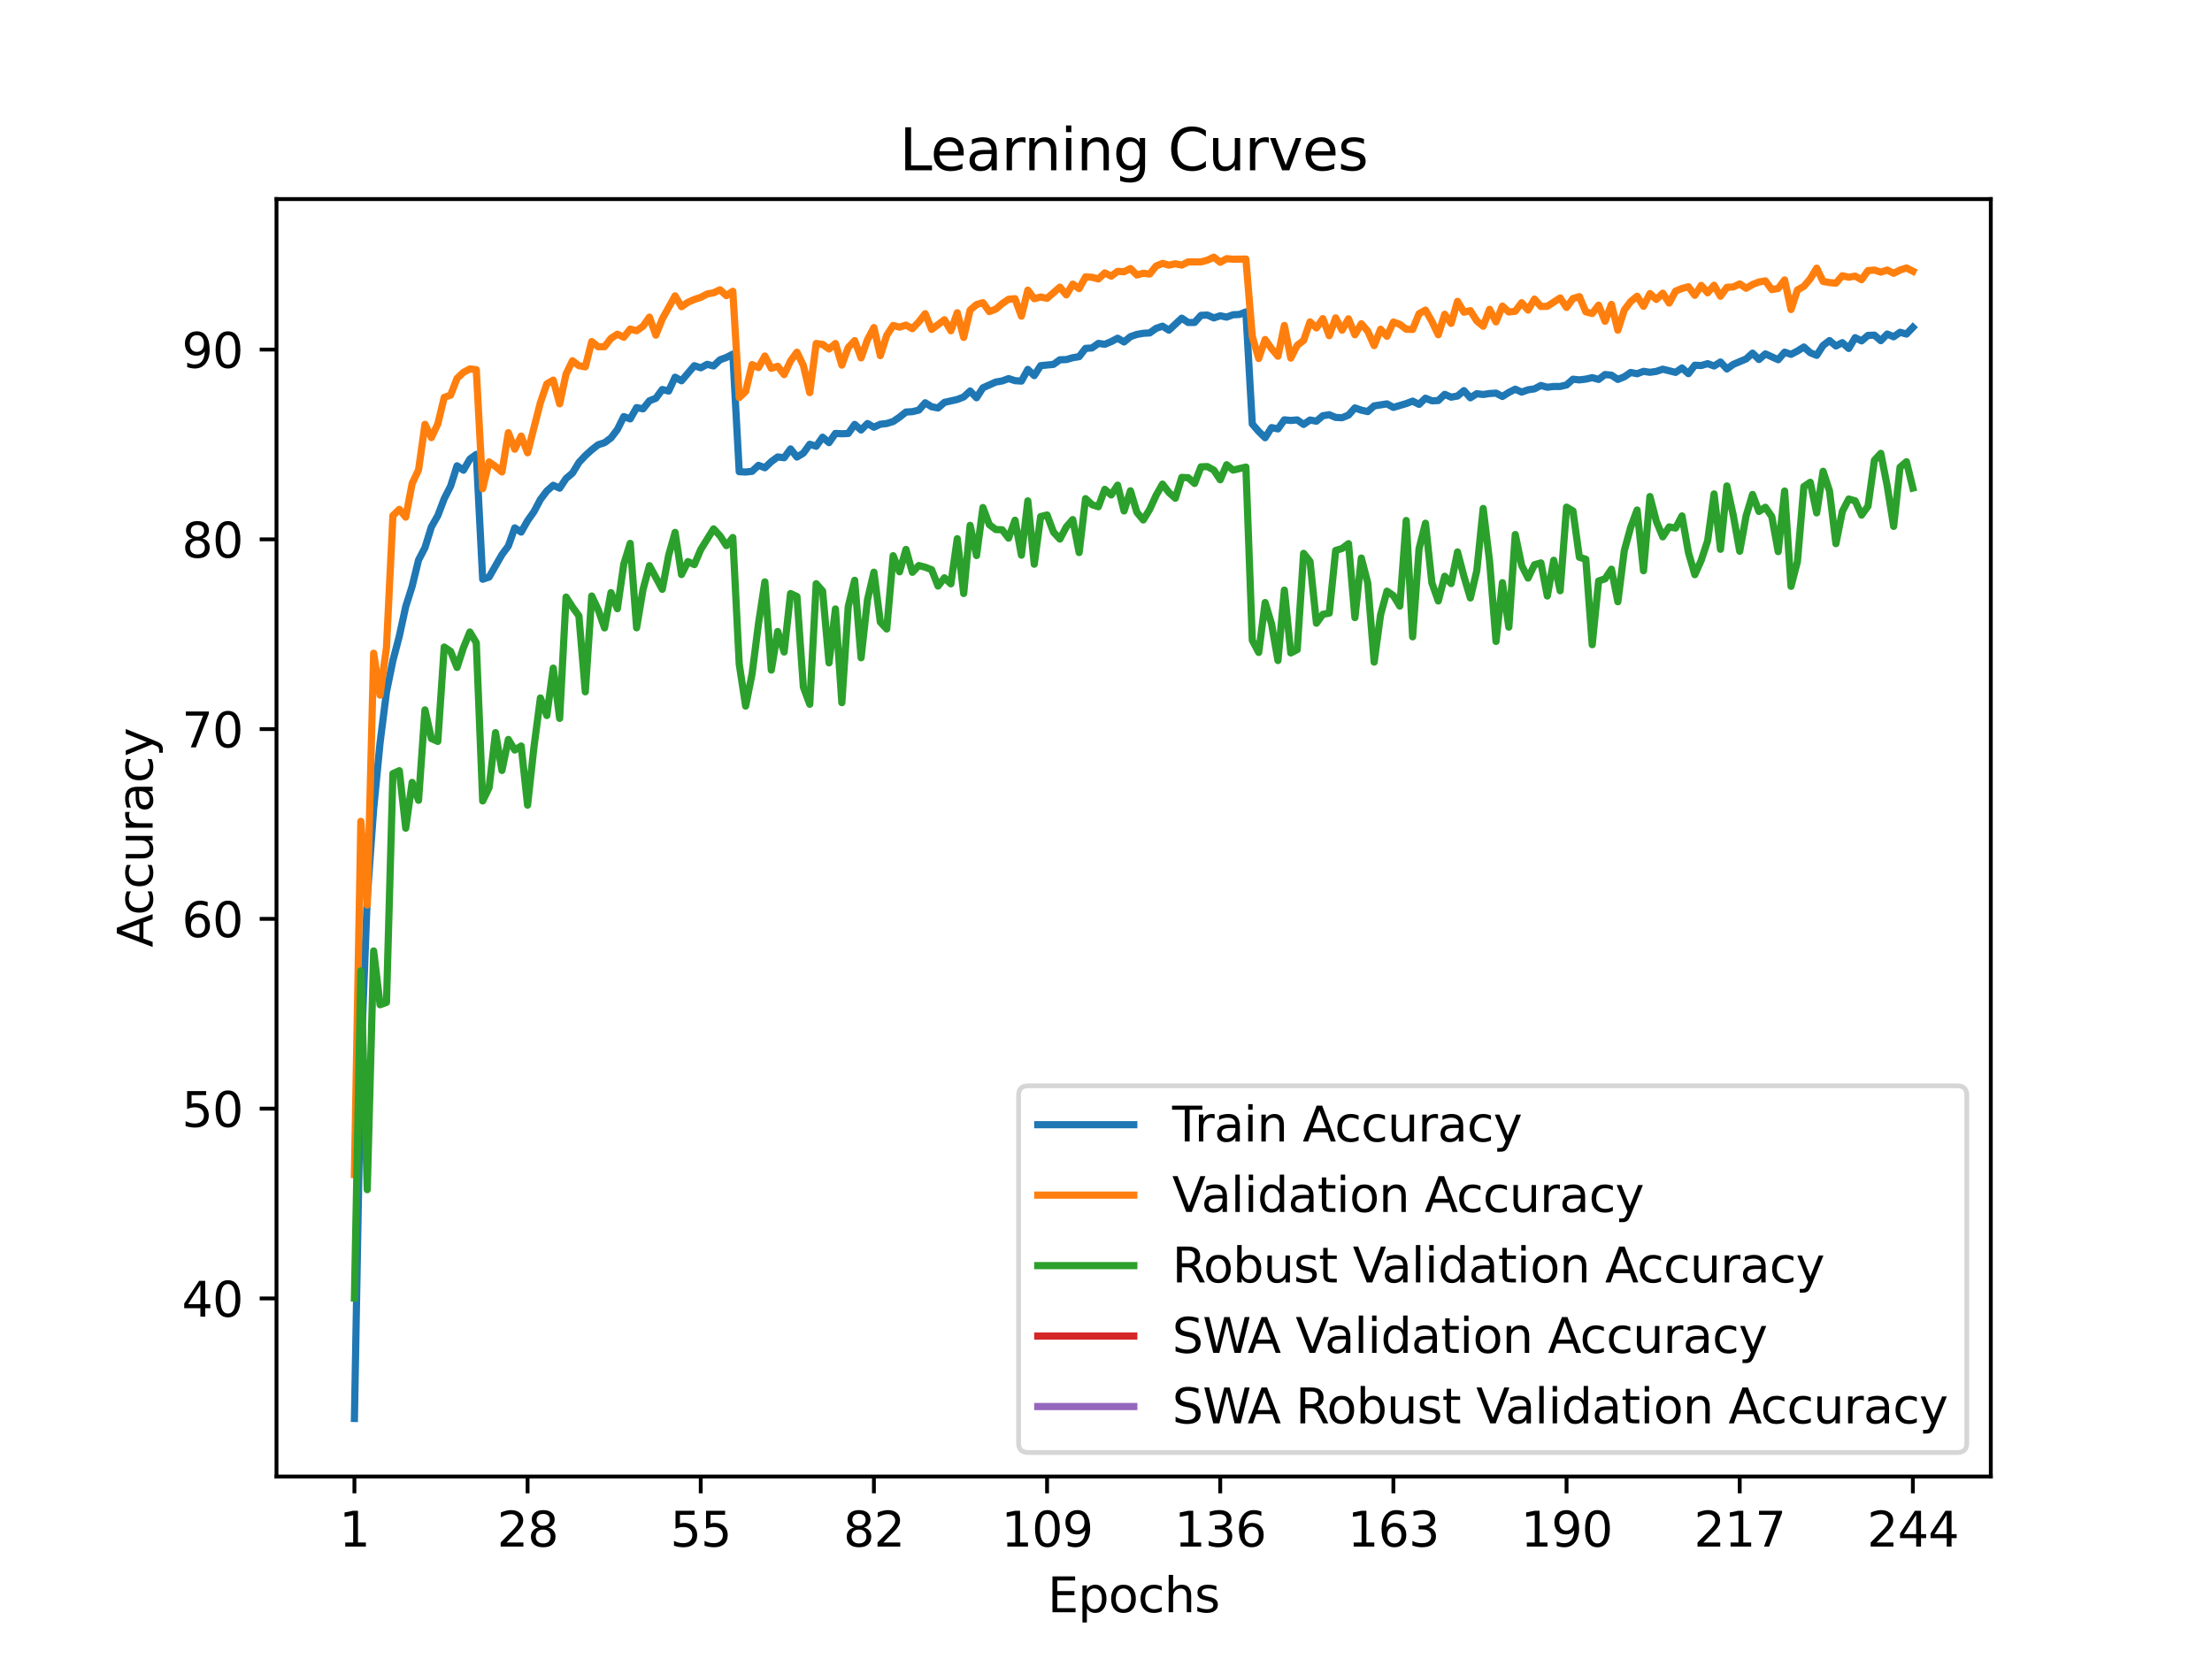 <?xml version="1.0" encoding="utf-8" standalone="no"?>
<!DOCTYPE svg PUBLIC "-//W3C//DTD SVG 1.1//EN"
  "http://www.w3.org/Graphics/SVG/1.1/DTD/svg11.dtd">
<svg xmlns:xlink="http://www.w3.org/1999/xlink" width="460.8pt" height="345.6pt" viewBox="0 0 460.8 345.6" xmlns="http://www.w3.org/2000/svg" version="1.1">
 <defs>
  <style type="text/css">*{stroke-linejoin: round; stroke-linecap: butt}</style>
 </defs>
 <g id="figure_1">
  <g id="patch_1">
   <path d="M 0 345.6 
L 460.8 345.6 
L 460.8 0 
L 0 0 
z
" style="fill: #ffffff"/>
  </g>
  <g id="axes_1">
   <g id="patch_2">
    <path d="M 57.6 307.584 
L 414.72 307.584 
L 414.72 41.472 
L 57.6 41.472 
z
" style="fill: #ffffff"/>
   </g>
   <g id="matplotlib.axis_1">
    <g id="xtick_1">
     <g id="line2d_1">
      <defs>
       <path id="md17e052282" d="M 0 0 
L 0 3.5 
" style="stroke: #000000; stroke-width: 0.8"/>
      </defs>
      <g>
       <use xlink:href="#md17e052282" x="73.833" y="307.584" style="stroke: #000000; stroke-width: 0.8"/>
      </g>
     </g>
     <g id="text_1">
      <!-- 1 -->
      <g transform="translate(70.651 322.182) scale(0.1 -0.1)">
       <defs>
        <path id="DejaVuSans-31" d="M 794 531 
L 1825 531 
L 1825 4091 
L 703 3866 
L 703 4441 
L 1819 4666 
L 2450 4666 
L 2450 531 
L 3481 531 
L 3481 0 
L 794 0 
L 794 531 
z
" transform="scale(0.016)"/>
       </defs>
       <use xlink:href="#DejaVuSans-31"/>
      </g>
     </g>
    </g>
    <g id="xtick_2">
     <g id="line2d_2">
      <g>
       <use xlink:href="#md17e052282" x="109.905" y="307.584" style="stroke: #000000; stroke-width: 0.8"/>
      </g>
     </g>
     <g id="text_2">
      <!-- 28 -->
      <g transform="translate(103.543 322.182) scale(0.1 -0.1)">
       <defs>
        <path id="DejaVuSans-32" d="M 1228 531 
L 3431 531 
L 3431 0 
L 469 0 
L 469 531 
Q 828 903 1448 1529 
Q 2069 2156 2228 2338 
Q 2531 2678 2651 2914 
Q 2772 3150 2772 3378 
Q 2772 3750 2511 3984 
Q 2250 4219 1831 4219 
Q 1534 4219 1204 4116 
Q 875 4013 500 3803 
L 500 4441 
Q 881 4594 1212 4672 
Q 1544 4750 1819 4750 
Q 2544 4750 2975 4387 
Q 3406 4025 3406 3419 
Q 3406 3131 3298 2873 
Q 3191 2616 2906 2266 
Q 2828 2175 2409 1742 
Q 1991 1309 1228 531 
z
" transform="scale(0.016)"/>
        <path id="DejaVuSans-38" d="M 2034 2216 
Q 1584 2216 1326 1975 
Q 1069 1734 1069 1313 
Q 1069 891 1326 650 
Q 1584 409 2034 409 
Q 2484 409 2743 651 
Q 3003 894 3003 1313 
Q 3003 1734 2745 1975 
Q 2488 2216 2034 2216 
z
M 1403 2484 
Q 997 2584 770 2862 
Q 544 3141 544 3541 
Q 544 4100 942 4425 
Q 1341 4750 2034 4750 
Q 2731 4750 3128 4425 
Q 3525 4100 3525 3541 
Q 3525 3141 3298 2862 
Q 3072 2584 2669 2484 
Q 3125 2378 3379 2068 
Q 3634 1759 3634 1313 
Q 3634 634 3220 271 
Q 2806 -91 2034 -91 
Q 1263 -91 848 271 
Q 434 634 434 1313 
Q 434 1759 690 2068 
Q 947 2378 1403 2484 
z
M 1172 3481 
Q 1172 3119 1398 2916 
Q 1625 2713 2034 2713 
Q 2441 2713 2670 2916 
Q 2900 3119 2900 3481 
Q 2900 3844 2670 4047 
Q 2441 4250 2034 4250 
Q 1625 4250 1398 4047 
Q 1172 3844 1172 3481 
z
" transform="scale(0.016)"/>
       </defs>
       <use xlink:href="#DejaVuSans-32"/>
       <use xlink:href="#DejaVuSans-38" x="63.623"/>
      </g>
     </g>
    </g>
    <g id="xtick_3">
     <g id="line2d_3">
      <g>
       <use xlink:href="#md17e052282" x="145.978" y="307.584" style="stroke: #000000; stroke-width: 0.8"/>
      </g>
     </g>
     <g id="text_3">
      <!-- 55 -->
      <g transform="translate(139.616 322.182) scale(0.1 -0.1)">
       <defs>
        <path id="DejaVuSans-35" d="M 691 4666 
L 3169 4666 
L 3169 4134 
L 1269 4134 
L 1269 2991 
Q 1406 3038 1543 3061 
Q 1681 3084 1819 3084 
Q 2600 3084 3056 2656 
Q 3513 2228 3513 1497 
Q 3513 744 3044 326 
Q 2575 -91 1722 -91 
Q 1428 -91 1123 -41 
Q 819 9 494 109 
L 494 744 
Q 775 591 1075 516 
Q 1375 441 1709 441 
Q 2250 441 2565 725 
Q 2881 1009 2881 1497 
Q 2881 1984 2565 2268 
Q 2250 2553 1709 2553 
Q 1456 2553 1204 2497 
Q 953 2441 691 2322 
L 691 4666 
z
" transform="scale(0.016)"/>
       </defs>
       <use xlink:href="#DejaVuSans-35"/>
       <use xlink:href="#DejaVuSans-35" x="63.623"/>
      </g>
     </g>
    </g>
    <g id="xtick_4">
     <g id="line2d_4">
      <g>
       <use xlink:href="#md17e052282" x="182.051" y="307.584" style="stroke: #000000; stroke-width: 0.8"/>
      </g>
     </g>
     <g id="text_4">
      <!-- 82 -->
      <g transform="translate(175.688 322.182) scale(0.1 -0.1)">
       <use xlink:href="#DejaVuSans-38"/>
       <use xlink:href="#DejaVuSans-32" x="63.623"/>
      </g>
     </g>
    </g>
    <g id="xtick_5">
     <g id="line2d_5">
      <g>
       <use xlink:href="#md17e052282" x="218.124" y="307.584" style="stroke: #000000; stroke-width: 0.8"/>
      </g>
     </g>
     <g id="text_5">
      <!-- 109 -->
      <g transform="translate(208.58 322.182) scale(0.1 -0.1)">
       <defs>
        <path id="DejaVuSans-30" d="M 2034 4250 
Q 1547 4250 1301 3770 
Q 1056 3291 1056 2328 
Q 1056 1369 1301 889 
Q 1547 409 2034 409 
Q 2525 409 2770 889 
Q 3016 1369 3016 2328 
Q 3016 3291 2770 3770 
Q 2525 4250 2034 4250 
z
M 2034 4750 
Q 2819 4750 3233 4129 
Q 3647 3509 3647 2328 
Q 3647 1150 3233 529 
Q 2819 -91 2034 -91 
Q 1250 -91 836 529 
Q 422 1150 422 2328 
Q 422 3509 836 4129 
Q 1250 4750 2034 4750 
z
" transform="scale(0.016)"/>
        <path id="DejaVuSans-39" d="M 703 97 
L 703 672 
Q 941 559 1184 500 
Q 1428 441 1663 441 
Q 2288 441 2617 861 
Q 2947 1281 2994 2138 
Q 2813 1869 2534 1725 
Q 2256 1581 1919 1581 
Q 1219 1581 811 2004 
Q 403 2428 403 3163 
Q 403 3881 828 4315 
Q 1253 4750 1959 4750 
Q 2769 4750 3195 4129 
Q 3622 3509 3622 2328 
Q 3622 1225 3098 567 
Q 2575 -91 1691 -91 
Q 1453 -91 1209 -44 
Q 966 3 703 97 
z
M 1959 2075 
Q 2384 2075 2632 2365 
Q 2881 2656 2881 3163 
Q 2881 3666 2632 3958 
Q 2384 4250 1959 4250 
Q 1534 4250 1286 3958 
Q 1038 3666 1038 3163 
Q 1038 2656 1286 2365 
Q 1534 2075 1959 2075 
z
" transform="scale(0.016)"/>
       </defs>
       <use xlink:href="#DejaVuSans-31"/>
       <use xlink:href="#DejaVuSans-30" x="63.623"/>
       <use xlink:href="#DejaVuSans-39" x="127.246"/>
      </g>
     </g>
    </g>
    <g id="xtick_6">
     <g id="line2d_6">
      <g>
       <use xlink:href="#md17e052282" x="254.196" y="307.584" style="stroke: #000000; stroke-width: 0.8"/>
      </g>
     </g>
     <g id="text_6">
      <!-- 136 -->
      <g transform="translate(244.653 322.182) scale(0.1 -0.1)">
       <defs>
        <path id="DejaVuSans-33" d="M 2597 2516 
Q 3050 2419 3304 2112 
Q 3559 1806 3559 1356 
Q 3559 666 3084 287 
Q 2609 -91 1734 -91 
Q 1441 -91 1130 -33 
Q 819 25 488 141 
L 488 750 
Q 750 597 1062 519 
Q 1375 441 1716 441 
Q 2309 441 2620 675 
Q 2931 909 2931 1356 
Q 2931 1769 2642 2001 
Q 2353 2234 1838 2234 
L 1294 2234 
L 1294 2753 
L 1863 2753 
Q 2328 2753 2575 2939 
Q 2822 3125 2822 3475 
Q 2822 3834 2567 4026 
Q 2313 4219 1838 4219 
Q 1578 4219 1281 4162 
Q 984 4106 628 3988 
L 628 4550 
Q 988 4650 1302 4700 
Q 1616 4750 1894 4750 
Q 2613 4750 3031 4423 
Q 3450 4097 3450 3541 
Q 3450 3153 3228 2886 
Q 3006 2619 2597 2516 
z
" transform="scale(0.016)"/>
        <path id="DejaVuSans-36" d="M 2113 2584 
Q 1688 2584 1439 2293 
Q 1191 2003 1191 1497 
Q 1191 994 1439 701 
Q 1688 409 2113 409 
Q 2538 409 2786 701 
Q 3034 994 3034 1497 
Q 3034 2003 2786 2293 
Q 2538 2584 2113 2584 
z
M 3366 4563 
L 3366 3988 
Q 3128 4100 2886 4159 
Q 2644 4219 2406 4219 
Q 1781 4219 1451 3797 
Q 1122 3375 1075 2522 
Q 1259 2794 1537 2939 
Q 1816 3084 2150 3084 
Q 2853 3084 3261 2657 
Q 3669 2231 3669 1497 
Q 3669 778 3244 343 
Q 2819 -91 2113 -91 
Q 1303 -91 875 529 
Q 447 1150 447 2328 
Q 447 3434 972 4092 
Q 1497 4750 2381 4750 
Q 2619 4750 2861 4703 
Q 3103 4656 3366 4563 
z
" transform="scale(0.016)"/>
       </defs>
       <use xlink:href="#DejaVuSans-31"/>
       <use xlink:href="#DejaVuSans-33" x="63.623"/>
       <use xlink:href="#DejaVuSans-36" x="127.246"/>
      </g>
     </g>
    </g>
    <g id="xtick_7">
     <g id="line2d_7">
      <g>
       <use xlink:href="#md17e052282" x="290.269" y="307.584" style="stroke: #000000; stroke-width: 0.8"/>
      </g>
     </g>
     <g id="text_7">
      <!-- 163 -->
      <g transform="translate(280.725 322.182) scale(0.1 -0.1)">
       <use xlink:href="#DejaVuSans-31"/>
       <use xlink:href="#DejaVuSans-36" x="63.623"/>
       <use xlink:href="#DejaVuSans-33" x="127.246"/>
      </g>
     </g>
    </g>
    <g id="xtick_8">
     <g id="line2d_8">
      <g>
       <use xlink:href="#md17e052282" x="326.342" y="307.584" style="stroke: #000000; stroke-width: 0.8"/>
      </g>
     </g>
     <g id="text_8">
      <!-- 190 -->
      <g transform="translate(316.798 322.182) scale(0.1 -0.1)">
       <use xlink:href="#DejaVuSans-31"/>
       <use xlink:href="#DejaVuSans-39" x="63.623"/>
       <use xlink:href="#DejaVuSans-30" x="127.246"/>
      </g>
     </g>
    </g>
    <g id="xtick_9">
     <g id="line2d_9">
      <g>
       <use xlink:href="#md17e052282" x="362.415" y="307.584" style="stroke: #000000; stroke-width: 0.8"/>
      </g>
     </g>
     <g id="text_9">
      <!-- 217 -->
      <g transform="translate(352.871 322.182) scale(0.1 -0.1)">
       <defs>
        <path id="DejaVuSans-37" d="M 525 4666 
L 3525 4666 
L 3525 4397 
L 1831 0 
L 1172 0 
L 2766 4134 
L 525 4134 
L 525 4666 
z
" transform="scale(0.016)"/>
       </defs>
       <use xlink:href="#DejaVuSans-32"/>
       <use xlink:href="#DejaVuSans-31" x="63.623"/>
       <use xlink:href="#DejaVuSans-37" x="127.246"/>
      </g>
     </g>
    </g>
    <g id="xtick_10">
     <g id="line2d_10">
      <g>
       <use xlink:href="#md17e052282" x="398.487" y="307.584" style="stroke: #000000; stroke-width: 0.8"/>
      </g>
     </g>
     <g id="text_10">
      <!-- 244 -->
      <g transform="translate(388.944 322.182) scale(0.1 -0.1)">
       <defs>
        <path id="DejaVuSans-34" d="M 2419 4116 
L 825 1625 
L 2419 1625 
L 2419 4116 
z
M 2253 4666 
L 3047 4666 
L 3047 1625 
L 3713 1625 
L 3713 1100 
L 3047 1100 
L 3047 0 
L 2419 0 
L 2419 1100 
L 313 1100 
L 313 1709 
L 2253 4666 
z
" transform="scale(0.016)"/>
       </defs>
       <use xlink:href="#DejaVuSans-32"/>
       <use xlink:href="#DejaVuSans-34" x="63.623"/>
       <use xlink:href="#DejaVuSans-34" x="127.246"/>
      </g>
     </g>
    </g>
    <g id="text_11">
     <!-- Epochs -->
     <g transform="translate(218.244 335.861) scale(0.1 -0.1)">
      <defs>
       <path id="DejaVuSans-45" d="M 628 4666 
L 3578 4666 
L 3578 4134 
L 1259 4134 
L 1259 2753 
L 3481 2753 
L 3481 2222 
L 1259 2222 
L 1259 531 
L 3634 531 
L 3634 0 
L 628 0 
L 628 4666 
z
" transform="scale(0.016)"/>
       <path id="DejaVuSans-70" d="M 1159 525 
L 1159 -1331 
L 581 -1331 
L 581 3500 
L 1159 3500 
L 1159 2969 
Q 1341 3281 1617 3432 
Q 1894 3584 2278 3584 
Q 2916 3584 3314 3078 
Q 3713 2572 3713 1747 
Q 3713 922 3314 415 
Q 2916 -91 2278 -91 
Q 1894 -91 1617 61 
Q 1341 213 1159 525 
z
M 3116 1747 
Q 3116 2381 2855 2742 
Q 2594 3103 2138 3103 
Q 1681 3103 1420 2742 
Q 1159 2381 1159 1747 
Q 1159 1113 1420 752 
Q 1681 391 2138 391 
Q 2594 391 2855 752 
Q 3116 1113 3116 1747 
z
" transform="scale(0.016)"/>
       <path id="DejaVuSans-6f" d="M 1959 3097 
Q 1497 3097 1228 2736 
Q 959 2375 959 1747 
Q 959 1119 1226 758 
Q 1494 397 1959 397 
Q 2419 397 2687 759 
Q 2956 1122 2956 1747 
Q 2956 2369 2687 2733 
Q 2419 3097 1959 3097 
z
M 1959 3584 
Q 2709 3584 3137 3096 
Q 3566 2609 3566 1747 
Q 3566 888 3137 398 
Q 2709 -91 1959 -91 
Q 1206 -91 779 398 
Q 353 888 353 1747 
Q 353 2609 779 3096 
Q 1206 3584 1959 3584 
z
" transform="scale(0.016)"/>
       <path id="DejaVuSans-63" d="M 3122 3366 
L 3122 2828 
Q 2878 2963 2633 3030 
Q 2388 3097 2138 3097 
Q 1578 3097 1268 2742 
Q 959 2388 959 1747 
Q 959 1106 1268 751 
Q 1578 397 2138 397 
Q 2388 397 2633 464 
Q 2878 531 3122 666 
L 3122 134 
Q 2881 22 2623 -34 
Q 2366 -91 2075 -91 
Q 1284 -91 818 406 
Q 353 903 353 1747 
Q 353 2603 823 3093 
Q 1294 3584 2113 3584 
Q 2378 3584 2631 3529 
Q 2884 3475 3122 3366 
z
" transform="scale(0.016)"/>
       <path id="DejaVuSans-68" d="M 3513 2113 
L 3513 0 
L 2938 0 
L 2938 2094 
Q 2938 2591 2744 2837 
Q 2550 3084 2163 3084 
Q 1697 3084 1428 2787 
Q 1159 2491 1159 1978 
L 1159 0 
L 581 0 
L 581 4863 
L 1159 4863 
L 1159 2956 
Q 1366 3272 1645 3428 
Q 1925 3584 2291 3584 
Q 2894 3584 3203 3211 
Q 3513 2838 3513 2113 
z
" transform="scale(0.016)"/>
       <path id="DejaVuSans-73" d="M 2834 3397 
L 2834 2853 
Q 2591 2978 2328 3040 
Q 2066 3103 1784 3103 
Q 1356 3103 1142 2972 
Q 928 2841 928 2578 
Q 928 2378 1081 2264 
Q 1234 2150 1697 2047 
L 1894 2003 
Q 2506 1872 2764 1633 
Q 3022 1394 3022 966 
Q 3022 478 2636 193 
Q 2250 -91 1575 -91 
Q 1294 -91 989 -36 
Q 684 19 347 128 
L 347 722 
Q 666 556 975 473 
Q 1284 391 1588 391 
Q 1994 391 2212 530 
Q 2431 669 2431 922 
Q 2431 1156 2273 1281 
Q 2116 1406 1581 1522 
L 1381 1569 
Q 847 1681 609 1914 
Q 372 2147 372 2553 
Q 372 3047 722 3315 
Q 1072 3584 1716 3584 
Q 2034 3584 2315 3537 
Q 2597 3491 2834 3397 
z
" transform="scale(0.016)"/>
      </defs>
      <use xlink:href="#DejaVuSans-45"/>
      <use xlink:href="#DejaVuSans-70" x="63.184"/>
      <use xlink:href="#DejaVuSans-6f" x="126.66"/>
      <use xlink:href="#DejaVuSans-63" x="187.842"/>
      <use xlink:href="#DejaVuSans-68" x="242.822"/>
      <use xlink:href="#DejaVuSans-73" x="306.201"/>
     </g>
    </g>
   </g>
   <g id="matplotlib.axis_2">
    <g id="ytick_1">
     <g id="line2d_11">
      <defs>
       <path id="m17be2384ce" d="M 0 0 
L -3.5 0 
" style="stroke: #000000; stroke-width: 0.8"/>
      </defs>
      <g>
       <use xlink:href="#m17be2384ce" x="57.6" y="270.487" style="stroke: #000000; stroke-width: 0.8"/>
      </g>
     </g>
     <g id="text_12">
      <!-- 40 -->
      <g transform="translate(37.875 274.286) scale(0.1 -0.1)">
       <use xlink:href="#DejaVuSans-34"/>
       <use xlink:href="#DejaVuSans-30" x="63.623"/>
      </g>
     </g>
    </g>
    <g id="ytick_2">
     <g id="line2d_12">
      <g>
       <use xlink:href="#m17be2384ce" x="57.6" y="230.954" style="stroke: #000000; stroke-width: 0.8"/>
      </g>
     </g>
     <g id="text_13">
      <!-- 50 -->
      <g transform="translate(37.875 234.753) scale(0.1 -0.1)">
       <use xlink:href="#DejaVuSans-35"/>
       <use xlink:href="#DejaVuSans-30" x="63.623"/>
      </g>
     </g>
    </g>
    <g id="ytick_3">
     <g id="line2d_13">
      <g>
       <use xlink:href="#m17be2384ce" x="57.6" y="191.421" style="stroke: #000000; stroke-width: 0.8"/>
      </g>
     </g>
     <g id="text_14">
      <!-- 60 -->
      <g transform="translate(37.875 195.22) scale(0.1 -0.1)">
       <use xlink:href="#DejaVuSans-36"/>
       <use xlink:href="#DejaVuSans-30" x="63.623"/>
      </g>
     </g>
    </g>
    <g id="ytick_4">
     <g id="line2d_14">
      <g>
       <use xlink:href="#m17be2384ce" x="57.6" y="151.887" style="stroke: #000000; stroke-width: 0.8"/>
      </g>
     </g>
     <g id="text_15">
      <!-- 70 -->
      <g transform="translate(37.875 155.687) scale(0.1 -0.1)">
       <use xlink:href="#DejaVuSans-37"/>
       <use xlink:href="#DejaVuSans-30" x="63.623"/>
      </g>
     </g>
    </g>
    <g id="ytick_5">
     <g id="line2d_15">
      <g>
       <use xlink:href="#m17be2384ce" x="57.6" y="112.354" style="stroke: #000000; stroke-width: 0.8"/>
      </g>
     </g>
     <g id="text_16">
      <!-- 80 -->
      <g transform="translate(37.875 116.153) scale(0.1 -0.1)">
       <use xlink:href="#DejaVuSans-38"/>
       <use xlink:href="#DejaVuSans-30" x="63.623"/>
      </g>
     </g>
    </g>
    <g id="ytick_6">
     <g id="line2d_16">
      <g>
       <use xlink:href="#m17be2384ce" x="57.6" y="72.821" style="stroke: #000000; stroke-width: 0.8"/>
      </g>
     </g>
     <g id="text_17">
      <!-- 90 -->
      <g transform="translate(37.875 76.62) scale(0.1 -0.1)">
       <use xlink:href="#DejaVuSans-39"/>
       <use xlink:href="#DejaVuSans-30" x="63.623"/>
      </g>
     </g>
    </g>
    <g id="text_18">
     <!-- Accuracy -->
     <g transform="translate(31.795 197.356) rotate(-90) scale(0.1 -0.1)">
      <defs>
       <path id="DejaVuSans-41" d="M 2188 4044 
L 1331 1722 
L 3047 1722 
L 2188 4044 
z
M 1831 4666 
L 2547 4666 
L 4325 0 
L 3669 0 
L 3244 1197 
L 1141 1197 
L 716 0 
L 50 0 
L 1831 4666 
z
" transform="scale(0.016)"/>
       <path id="DejaVuSans-75" d="M 544 1381 
L 544 3500 
L 1119 3500 
L 1119 1403 
Q 1119 906 1312 657 
Q 1506 409 1894 409 
Q 2359 409 2629 706 
Q 2900 1003 2900 1516 
L 2900 3500 
L 3475 3500 
L 3475 0 
L 2900 0 
L 2900 538 
Q 2691 219 2414 64 
Q 2138 -91 1772 -91 
Q 1169 -91 856 284 
Q 544 659 544 1381 
z
M 1991 3584 
L 1991 3584 
z
" transform="scale(0.016)"/>
       <path id="DejaVuSans-72" d="M 2631 2963 
Q 2534 3019 2420 3045 
Q 2306 3072 2169 3072 
Q 1681 3072 1420 2755 
Q 1159 2438 1159 1844 
L 1159 0 
L 581 0 
L 581 3500 
L 1159 3500 
L 1159 2956 
Q 1341 3275 1631 3429 
Q 1922 3584 2338 3584 
Q 2397 3584 2469 3576 
Q 2541 3569 2628 3553 
L 2631 2963 
z
" transform="scale(0.016)"/>
       <path id="DejaVuSans-61" d="M 2194 1759 
Q 1497 1759 1228 1600 
Q 959 1441 959 1056 
Q 959 750 1161 570 
Q 1363 391 1709 391 
Q 2188 391 2477 730 
Q 2766 1069 2766 1631 
L 2766 1759 
L 2194 1759 
z
M 3341 1997 
L 3341 0 
L 2766 0 
L 2766 531 
Q 2569 213 2275 61 
Q 1981 -91 1556 -91 
Q 1019 -91 701 211 
Q 384 513 384 1019 
Q 384 1609 779 1909 
Q 1175 2209 1959 2209 
L 2766 2209 
L 2766 2266 
Q 2766 2663 2505 2880 
Q 2244 3097 1772 3097 
Q 1472 3097 1187 3025 
Q 903 2953 641 2809 
L 641 3341 
Q 956 3463 1253 3523 
Q 1550 3584 1831 3584 
Q 2591 3584 2966 3190 
Q 3341 2797 3341 1997 
z
" transform="scale(0.016)"/>
       <path id="DejaVuSans-79" d="M 2059 -325 
Q 1816 -950 1584 -1140 
Q 1353 -1331 966 -1331 
L 506 -1331 
L 506 -850 
L 844 -850 
Q 1081 -850 1212 -737 
Q 1344 -625 1503 -206 
L 1606 56 
L 191 3500 
L 800 3500 
L 1894 763 
L 2988 3500 
L 3597 3500 
L 2059 -325 
z
" transform="scale(0.016)"/>
      </defs>
      <use xlink:href="#DejaVuSans-41"/>
      <use xlink:href="#DejaVuSans-63" x="66.658"/>
      <use xlink:href="#DejaVuSans-63" x="121.639"/>
      <use xlink:href="#DejaVuSans-75" x="176.619"/>
      <use xlink:href="#DejaVuSans-72" x="239.998"/>
      <use xlink:href="#DejaVuSans-61" x="281.111"/>
      <use xlink:href="#DejaVuSans-63" x="342.391"/>
      <use xlink:href="#DejaVuSans-79" x="397.371"/>
     </g>
    </g>
   </g>
   <g id="line2d_17">
    <path d="M 73.833 295.488 
L 75.169 221.751 
L 76.505 186.993 
L 77.841 168.507 
L 79.177 154.718 
L 80.513 144.131 
L 81.849 137.616 
L 83.185 132.516 
L 84.521 126.357 
L 85.857 122.135 
L 87.193 116.655 
L 88.529 114.086 
L 89.865 109.761 
L 91.201 107.412 
L 92.537 103.894 
L 93.873 101.261 
L 95.209 97.039 
L 96.545 97.948 
L 97.881 95.639 
L 99.217 94.659 
L 100.553 120.672 
L 101.889 120.213 
L 104.561 115.54 
L 105.897 113.738 
L 107.233 109.966 
L 108.569 110.844 
L 109.905 108.472 
L 111.241 106.582 
L 112.578 104.052 
L 113.914 102.281 
L 115.25 101.095 
L 116.586 101.696 
L 117.922 99.68 
L 119.258 98.549 
L 120.594 96.351 
L 121.93 94.912 
L 123.266 93.702 
L 124.602 92.651 
L 125.938 92.224 
L 127.274 91.235 
L 128.61 89.48 
L 129.946 86.784 
L 131.282 87.266 
L 132.618 84.91 
L 133.954 85.171 
L 135.29 83.495 
L 136.626 82.965 
L 137.962 81.139 
L 139.298 81.463 
L 140.634 78.577 
L 141.97 79.328 
L 144.642 76.181 
L 145.978 76.624 
L 147.314 75.896 
L 148.65 76.236 
L 149.986 74.956 
L 151.322 74.465 
L 152.658 73.77 
L 153.994 98.264 
L 155.33 98.335 
L 156.666 98.185 
L 158.002 96.936 
L 159.338 97.442 
L 160.674 96.169 
L 162.011 95.189 
L 163.347 95.355 
L 164.683 93.52 
L 166.019 95.212 
L 167.355 94.398 
L 168.691 92.548 
L 170.027 92.967 
L 171.363 91.077 
L 172.699 92.208 
L 174.035 90.287 
L 175.371 90.358 
L 176.707 90.302 
L 178.043 88.413 
L 179.379 89.575 
L 180.715 88.231 
L 182.051 88.998 
L 183.387 88.373 
L 184.723 88.223 
L 186.059 87.812 
L 187.395 86.895 
L 188.731 85.835 
L 190.067 85.756 
L 191.403 85.432 
L 192.739 83.906 
L 194.075 84.736 
L 195.411 84.989 
L 196.747 83.819 
L 199.419 83.218 
L 200.755 82.696 
L 202.091 81.455 
L 203.427 82.862 
L 204.763 80.783 
L 207.435 79.589 
L 208.771 79.36 
L 210.107 78.869 
L 211.444 79.296 
L 212.78 79.391 
L 214.116 76.956 
L 215.452 78.245 
L 216.788 76.173 
L 219.46 75.904 
L 220.796 74.948 
L 222.132 74.908 
L 223.468 74.521 
L 224.804 74.299 
L 226.14 72.568 
L 227.476 72.489 
L 228.812 71.532 
L 230.148 71.722 
L 231.484 71.168 
L 232.82 70.457 
L 234.156 71.239 
L 235.492 70.132 
L 236.828 69.666 
L 238.164 69.429 
L 239.5 69.358 
L 240.836 68.401 
L 242.172 67.95 
L 243.508 68.78 
L 246.18 66.282 
L 247.516 67.183 
L 248.852 67.175 
L 250.188 65.697 
L 251.524 65.634 
L 252.86 66.227 
L 254.196 65.784 
L 255.532 66.061 
L 256.868 65.57 
L 258.204 65.507 
L 259.54 64.977 
L 260.876 88.341 
L 262.213 89.883 
L 263.549 91.188 
L 264.885 89.077 
L 266.221 89.346 
L 267.557 87.456 
L 268.893 87.59 
L 270.229 87.472 
L 271.565 88.413 
L 272.901 87.495 
L 274.237 87.741 
L 275.573 86.602 
L 276.909 86.396 
L 278.245 86.958 
L 279.581 87.021 
L 280.917 86.468 
L 282.253 84.973 
L 283.589 85.448 
L 284.925 85.74 
L 286.261 84.554 
L 288.933 84.135 
L 290.269 84.87 
L 292.941 84.072 
L 294.277 83.566 
L 295.613 84.238 
L 296.949 82.949 
L 298.285 83.495 
L 299.621 83.439 
L 300.957 82.151 
L 302.293 82.736 
L 303.629 82.498 
L 304.965 81.376 
L 306.301 82.87 
L 307.637 82.016 
L 308.973 82.182 
L 310.309 81.977 
L 311.646 81.898 
L 312.982 82.593 
L 314.318 81.747 
L 315.654 81.075 
L 316.99 81.684 
L 318.326 81.202 
L 319.662 81.004 
L 320.998 80.3 
L 322.334 80.672 
L 323.67 80.506 
L 325.006 80.506 
L 326.342 80.19 
L 327.678 78.996 
L 329.014 79.138 
L 330.35 78.98 
L 331.686 78.672 
L 333.022 79.043 
L 334.358 78.023 
L 335.694 78.158 
L 337.03 79.043 
L 338.366 78.498 
L 339.702 77.588 
L 341.038 77.857 
L 342.374 77.359 
L 343.71 77.557 
L 345.046 77.367 
L 346.382 76.908 
L 349.054 77.573 
L 350.39 76.655 
L 351.726 77.834 
L 353.062 76.078 
L 354.398 76.149 
L 355.734 75.754 
L 357.07 76.244 
L 358.406 75.414 
L 359.742 76.861 
L 361.079 75.904 
L 363.751 74.774 
L 365.087 73.564 
L 366.423 74.892 
L 367.759 73.722 
L 370.431 74.94 
L 371.767 73.366 
L 373.103 73.817 
L 374.439 73.129 
L 375.775 72.291 
L 377.111 73.477 
L 378.447 74.023 
L 379.783 71.967 
L 381.119 70.947 
L 382.455 72.07 
L 383.791 71.382 
L 385.127 72.591 
L 386.463 70.346 
L 387.799 71.01 
L 389.135 69.872 
L 390.471 69.816 
L 391.807 70.971 
L 393.143 69.587 
L 394.479 70.156 
L 395.815 69.223 
L 397.151 69.587 
L 398.487 68.195 
L 398.487 68.195 
" clip-path="url(#p90d89425bc)" style="fill: none; stroke: #1f77b4; stroke-width: 1.5; stroke-linecap: square"/>
   </g>
   <g id="line2d_18">
    <path d="M 73.833 244.672 
L 75.169 171.1 
L 76.505 188.535 
L 77.841 136.074 
L 79.177 144.811 
L 80.513 134.809 
L 81.849 107.412 
L 83.185 106.108 
L 84.521 107.729 
L 85.857 100.731 
L 87.193 97.885 
L 88.529 88.397 
L 89.865 91.164 
L 91.201 88.318 
L 92.537 82.783 
L 93.873 82.309 
L 95.209 78.83 
L 96.545 77.565 
L 97.881 76.853 
L 99.217 77.011 
L 100.553 101.799 
L 101.889 96.224 
L 103.225 97.173 
L 104.561 98.32 
L 105.897 90.136 
L 107.233 93.576 
L 108.569 90.848 
L 109.905 94.327 
L 112.578 83.85 
L 113.914 79.976 
L 115.25 79.186 
L 116.586 84.127 
L 117.922 77.921 
L 119.258 75.153 
L 120.594 76.181 
L 121.93 76.418 
L 123.266 71.16 
L 124.602 72.228 
L 125.938 72.228 
L 127.274 70.488 
L 128.61 69.619 
L 129.946 70.251 
L 131.282 68.551 
L 132.618 68.907 
L 133.954 67.958 
L 135.29 66.061 
L 136.626 69.816 
L 137.962 66.456 
L 140.634 61.633 
L 141.97 63.886 
L 143.306 62.977 
L 144.642 62.384 
L 145.978 61.949 
L 147.314 61.237 
L 148.65 61 
L 149.986 60.368 
L 151.322 61.593 
L 152.658 60.684 
L 153.994 82.823 
L 155.33 81.558 
L 156.666 75.944 
L 158.002 76.576 
L 159.338 74.165 
L 160.674 76.735 
L 162.011 76.3 
L 163.347 78.039 
L 164.683 75.193 
L 166.019 73.374 
L 167.355 76.142 
L 168.691 81.795 
L 170.027 71.556 
L 171.363 71.753 
L 172.699 72.702 
L 174.035 71.556 
L 175.371 76.062 
L 176.707 72.386 
L 178.043 70.963 
L 179.379 74.56 
L 180.715 70.765 
L 182.051 68.235 
L 183.387 74.086 
L 184.723 69.856 
L 186.059 67.8 
L 187.395 68.156 
L 188.731 67.721 
L 190.067 68.472 
L 191.403 67.049 
L 192.739 65.349 
L 194.075 68.63 
L 196.747 66.614 
L 198.083 68.907 
L 199.419 65.151 
L 200.755 70.291 
L 202.091 64.598 
L 203.427 63.451 
L 204.763 63.056 
L 206.099 64.914 
L 207.435 64.4 
L 208.771 63.254 
L 210.107 62.344 
L 211.444 62.226 
L 212.78 65.863 
L 214.116 60.447 
L 215.452 62.226 
L 216.788 61.87 
L 218.124 62.147 
L 220.796 59.814 
L 222.132 61.435 
L 223.468 59.182 
L 224.804 60.131 
L 226.14 57.679 
L 227.476 57.759 
L 228.812 58.114 
L 230.148 56.849 
L 231.484 57.521 
L 232.82 56.533 
L 234.156 56.612 
L 235.492 55.94 
L 236.828 57.284 
L 238.164 56.928 
L 239.5 57.086 
L 240.836 55.426 
L 242.172 54.873 
L 243.508 55.228 
L 244.844 54.952 
L 246.18 55.228 
L 247.516 54.556 
L 250.188 54.556 
L 251.524 54.201 
L 252.86 53.568 
L 254.196 54.635 
L 255.532 53.884 
L 256.868 54.003 
L 259.54 53.963 
L 260.876 70.093 
L 262.213 74.679 
L 263.549 70.725 
L 264.885 72.623 
L 266.221 74.204 
L 267.557 67.8 
L 268.893 74.6 
L 270.229 71.951 
L 271.565 70.923 
L 272.901 67.049 
L 274.237 68.314 
L 275.573 66.377 
L 276.909 69.935 
L 278.245 66.219 
L 279.581 68.788 
L 280.917 66.416 
L 282.253 69.737 
L 283.589 67.444 
L 284.925 68.986 
L 286.261 71.991 
L 287.597 68.591 
L 288.933 70.053 
L 290.269 67.088 
L 291.605 67.563 
L 292.941 68.591 
L 294.277 68.63 
L 295.613 65.349 
L 296.949 64.598 
L 298.285 66.93 
L 299.621 69.737 
L 300.957 65.468 
L 302.293 67.365 
L 303.629 62.779 
L 304.965 65.033 
L 306.301 64.716 
L 307.637 66.851 
L 308.973 67.958 
L 310.309 64.44 
L 311.646 67.049 
L 312.982 63.768 
L 314.318 64.993 
L 315.654 64.835 
L 316.99 63.056 
L 318.326 64.598 
L 319.662 62.305 
L 320.998 63.847 
L 322.334 63.807 
L 325.006 62.068 
L 326.342 64.044 
L 327.678 62.186 
L 329.014 61.791 
L 330.35 64.954 
L 331.686 65.309 
L 333.022 63.57 
L 334.358 66.93 
L 335.694 63.412 
L 337.03 68.788 
L 338.366 64.598 
L 339.702 62.819 
L 341.038 61.712 
L 342.374 63.807 
L 343.71 61.158 
L 345.046 62.384 
L 346.382 61.079 
L 347.718 63.135 
L 349.054 60.644 
L 350.39 60.091 
L 351.726 59.735 
L 353.062 61.514 
L 354.398 59.458 
L 355.734 61 
L 357.07 59.419 
L 358.406 61.712 
L 359.742 59.854 
L 361.079 59.775 
L 362.415 59.142 
L 363.751 60.051 
L 365.087 59.261 
L 366.423 58.747 
L 367.759 58.51 
L 369.095 60.328 
L 370.431 60.091 
L 371.767 58.312 
L 373.103 64.479 
L 374.439 60.407 
L 375.775 59.656 
L 377.111 58.075 
L 378.447 55.861 
L 379.783 58.628 
L 381.119 58.865 
L 382.455 58.984 
L 383.791 57.442 
L 385.127 57.759 
L 386.463 57.521 
L 387.799 58.272 
L 389.135 56.375 
L 390.471 56.256 
L 391.807 56.691 
L 393.143 56.256 
L 394.479 56.928 
L 395.815 56.256 
L 397.151 55.821 
L 398.487 56.493 
L 398.487 56.493 
" clip-path="url(#p90d89425bc)" style="fill: none; stroke: #ff7f0e; stroke-width: 1.5; stroke-linecap: square"/>
   </g>
   <g id="line2d_19">
    <path d="M 73.833 270.405 
L 75.169 202.245 
L 76.505 247.83 
L 77.841 198.1 
L 79.177 209.306 
L 80.513 208.815 
L 81.849 161.157 
L 83.185 160.557 
L 84.521 172.526 
L 85.857 162.984 
L 87.193 166.719 
L 88.529 147.879 
L 89.865 153.85 
L 91.201 154.45 
L 92.537 134.793 
L 93.873 135.692 
L 95.209 139.046 
L 96.545 134.929 
L 97.881 131.657 
L 99.217 133.893 
L 100.553 166.855 
L 101.889 164.074 
L 103.225 152.623 
L 104.561 160.503 
L 105.897 154.041 
L 107.233 156.25 
L 108.569 155.404 
L 109.905 167.728 
L 111.241 155.568 
L 112.578 145.398 
L 113.914 149.052 
L 115.25 139.182 
L 116.586 149.652 
L 117.922 124.378 
L 119.258 126.45 
L 120.594 128.304 
L 121.93 144.117 
L 123.266 124.159 
L 124.602 126.995 
L 125.938 130.812 
L 127.274 123.451 
L 128.61 126.804 
L 129.946 117.507 
L 131.282 113.199 
L 132.618 130.785 
L 133.954 122.796 
L 135.29 117.834 
L 137.962 122.769 
L 139.298 115.653 
L 140.634 110.909 
L 141.97 119.688 
L 143.306 116.989 
L 144.642 117.616 
L 145.978 114.481 
L 148.65 110.173 
L 149.986 111.618 
L 151.322 113.663 
L 152.658 111.972 
L 153.994 138.337 
L 155.33 147.089 
L 156.666 140.436 
L 158.002 129.967 
L 159.338 121.215 
L 160.674 139.591 
L 162.011 131.548 
L 163.347 135.829 
L 164.683 123.641 
L 166.019 124.269 
L 167.355 143.135 
L 168.691 146.707 
L 170.027 121.597 
L 171.363 123.123 
L 172.699 138.092 
L 174.035 126.859 
L 175.371 146.38 
L 176.707 126.341 
L 178.043 120.888 
L 179.379 137.028 
L 180.715 124.923 
L 182.051 119.197 
L 183.387 129.585 
L 184.723 131.03 
L 186.059 115.762 
L 187.395 119.116 
L 188.731 114.453 
L 190.067 119.225 
L 191.403 117.807 
L 192.739 118.161 
L 194.075 118.679 
L 195.411 122.087 
L 196.747 120.37 
L 198.083 121.624 
L 199.419 112.218 
L 200.755 123.641 
L 202.091 109.437 
L 203.427 115.735 
L 204.763 105.729 
L 206.099 109.3 
L 207.435 110.309 
L 208.771 110.364 
L 210.107 112.109 
L 211.444 108.373 
L 212.78 115.653 
L 214.116 104.338 
L 215.452 117.534 
L 216.788 107.61 
L 218.124 107.283 
L 219.46 110.854 
L 220.796 112.299 
L 222.132 109.764 
L 223.468 108.237 
L 224.804 115.108 
L 226.14 103.875 
L 227.476 105.129 
L 228.812 105.565 
L 230.148 101.939 
L 231.484 103.111 
L 232.82 101.067 
L 234.156 106.438 
L 235.492 102.239 
L 236.828 106.71 
L 238.164 108.319 
L 239.5 106.11 
L 240.836 103.193 
L 242.172 100.848 
L 243.508 102.593 
L 244.844 103.793 
L 246.18 99.458 
L 247.516 99.512 
L 248.852 100.712 
L 250.188 97.25 
L 251.524 97.195 
L 252.86 97.931 
L 254.196 99.949 
L 255.532 96.813 
L 256.868 97.931 
L 259.54 97.304 
L 260.876 133.375 
L 262.213 135.91 
L 263.549 125.523 
L 264.885 129.967 
L 266.221 137.601 
L 267.557 122.933 
L 268.893 136.019 
L 270.229 135.338 
L 271.565 115.271 
L 272.901 116.962 
L 274.237 129.83 
L 275.573 127.976 
L 276.909 127.731 
L 278.245 114.671 
L 279.581 114.263 
L 280.917 113.254 
L 282.253 128.658 
L 283.589 116.253 
L 284.925 121.433 
L 286.261 137.928 
L 287.597 128.086 
L 288.933 123.151 
L 290.269 124.078 
L 291.605 126.259 
L 292.941 108.428 
L 294.277 132.666 
L 295.613 114.317 
L 296.949 109 
L 298.285 121.406 
L 299.621 125.196 
L 300.957 120.043 
L 302.293 121.569 
L 303.629 114.971 
L 304.965 120.07 
L 306.301 124.568 
L 307.637 118.925 
L 308.973 105.92 
L 310.309 116.962 
L 311.646 133.62 
L 312.982 121.378 
L 314.318 130.648 
L 315.654 111.345 
L 316.99 117.78 
L 318.326 120.424 
L 319.662 117.643 
L 320.998 117.262 
L 322.334 124.159 
L 323.67 116.716 
L 325.006 123.069 
L 326.342 105.647 
L 327.678 106.438 
L 329.014 116.089 
L 330.35 116.498 
L 331.686 134.302 
L 333.022 121.024 
L 334.358 120.588 
L 335.694 118.57 
L 337.03 125.359 
L 338.366 114.726 
L 339.702 109.846 
L 341.038 106.247 
L 342.374 118.897 
L 343.71 103.439 
L 345.046 108.592 
L 346.382 111.836 
L 347.718 109.764 
L 349.054 110.009 
L 350.39 107.474 
L 351.726 115.08 
L 353.062 119.715 
L 354.398 116.716 
L 355.734 112.654 
L 357.07 102.893 
L 358.406 114.426 
L 359.742 101.23 
L 361.079 107.392 
L 362.415 114.835 
L 363.751 107.446 
L 365.087 103.002 
L 366.423 106.547 
L 367.759 105.674 
L 369.095 107.61 
L 370.431 114.917 
L 371.767 102.293 
L 373.103 122.142 
L 374.439 116.962 
L 375.775 101.366 
L 377.111 100.467 
L 378.447 106.847 
L 379.783 98.177 
L 381.119 102.266 
L 382.455 113.254 
L 383.791 106.547 
L 385.127 103.957 
L 386.463 104.338 
L 387.799 107.31 
L 389.135 105.456 
L 390.471 95.886 
L 391.807 94.441 
L 393.143 101.257 
L 394.479 109.655 
L 395.815 97.331 
L 397.151 96.186 
L 398.487 101.666 
L 398.487 101.666 
" clip-path="url(#p90d89425bc)" style="fill: none; stroke: #2ca02c; stroke-width: 1.5; stroke-linecap: square"/>
   </g>
   <g id="line2d_20">
    <path d="M 0 0 
" clip-path="url(#p90d89425bc)" style="fill: none; stroke: #d62728; stroke-width: 1.5; stroke-linecap: square"/>
   </g>
   <g id="line2d_21">
    <path d="M 0 0 
" clip-path="url(#p90d89425bc)" style="fill: none; stroke: #9467bd; stroke-width: 1.5; stroke-linecap: square"/>
   </g>
   <g id="patch_3">
    <path d="M 57.6 307.584 
L 57.6 41.472 
" style="fill: none; stroke: #000000; stroke-width: 0.8; stroke-linejoin: miter; stroke-linecap: square"/>
   </g>
   <g id="patch_4">
    <path d="M 414.72 307.584 
L 414.72 41.472 
" style="fill: none; stroke: #000000; stroke-width: 0.8; stroke-linejoin: miter; stroke-linecap: square"/>
   </g>
   <g id="patch_5">
    <path d="M 57.6 307.584 
L 414.72 307.584 
" style="fill: none; stroke: #000000; stroke-width: 0.8; stroke-linejoin: miter; stroke-linecap: square"/>
   </g>
   <g id="patch_6">
    <path d="M 57.6 41.472 
L 414.72 41.472 
" style="fill: none; stroke: #000000; stroke-width: 0.8; stroke-linejoin: miter; stroke-linecap: square"/>
   </g>
   <g id="text_19">
    <!-- Learning Curves -->
    <g transform="translate(187.376 35.472) scale(0.12 -0.12)">
     <defs>
      <path id="DejaVuSans-4c" d="M 628 4666 
L 1259 4666 
L 1259 531 
L 3531 531 
L 3531 0 
L 628 0 
L 628 4666 
z
" transform="scale(0.016)"/>
      <path id="DejaVuSans-65" d="M 3597 1894 
L 3597 1613 
L 953 1613 
Q 991 1019 1311 708 
Q 1631 397 2203 397 
Q 2534 397 2845 478 
Q 3156 559 3463 722 
L 3463 178 
Q 3153 47 2828 -22 
Q 2503 -91 2169 -91 
Q 1331 -91 842 396 
Q 353 884 353 1716 
Q 353 2575 817 3079 
Q 1281 3584 2069 3584 
Q 2775 3584 3186 3129 
Q 3597 2675 3597 1894 
z
M 3022 2063 
Q 3016 2534 2758 2815 
Q 2500 3097 2075 3097 
Q 1594 3097 1305 2825 
Q 1016 2553 972 2059 
L 3022 2063 
z
" transform="scale(0.016)"/>
      <path id="DejaVuSans-6e" d="M 3513 2113 
L 3513 0 
L 2938 0 
L 2938 2094 
Q 2938 2591 2744 2837 
Q 2550 3084 2163 3084 
Q 1697 3084 1428 2787 
Q 1159 2491 1159 1978 
L 1159 0 
L 581 0 
L 581 3500 
L 1159 3500 
L 1159 2956 
Q 1366 3272 1645 3428 
Q 1925 3584 2291 3584 
Q 2894 3584 3203 3211 
Q 3513 2838 3513 2113 
z
" transform="scale(0.016)"/>
      <path id="DejaVuSans-69" d="M 603 3500 
L 1178 3500 
L 1178 0 
L 603 0 
L 603 3500 
z
M 603 4863 
L 1178 4863 
L 1178 4134 
L 603 4134 
L 603 4863 
z
" transform="scale(0.016)"/>
      <path id="DejaVuSans-67" d="M 2906 1791 
Q 2906 2416 2648 2759 
Q 2391 3103 1925 3103 
Q 1463 3103 1205 2759 
Q 947 2416 947 1791 
Q 947 1169 1205 825 
Q 1463 481 1925 481 
Q 2391 481 2648 825 
Q 2906 1169 2906 1791 
z
M 3481 434 
Q 3481 -459 3084 -895 
Q 2688 -1331 1869 -1331 
Q 1566 -1331 1297 -1286 
Q 1028 -1241 775 -1147 
L 775 -588 
Q 1028 -725 1275 -790 
Q 1522 -856 1778 -856 
Q 2344 -856 2625 -561 
Q 2906 -266 2906 331 
L 2906 616 
Q 2728 306 2450 153 
Q 2172 0 1784 0 
Q 1141 0 747 490 
Q 353 981 353 1791 
Q 353 2603 747 3093 
Q 1141 3584 1784 3584 
Q 2172 3584 2450 3431 
Q 2728 3278 2906 2969 
L 2906 3500 
L 3481 3500 
L 3481 434 
z
" transform="scale(0.016)"/>
      <path id="DejaVuSans-20" transform="scale(0.016)"/>
      <path id="DejaVuSans-43" d="M 4122 4306 
L 4122 3641 
Q 3803 3938 3442 4084 
Q 3081 4231 2675 4231 
Q 1875 4231 1450 3742 
Q 1025 3253 1025 2328 
Q 1025 1406 1450 917 
Q 1875 428 2675 428 
Q 3081 428 3442 575 
Q 3803 722 4122 1019 
L 4122 359 
Q 3791 134 3420 21 
Q 3050 -91 2638 -91 
Q 1578 -91 968 557 
Q 359 1206 359 2328 
Q 359 3453 968 4101 
Q 1578 4750 2638 4750 
Q 3056 4750 3426 4639 
Q 3797 4528 4122 4306 
z
" transform="scale(0.016)"/>
      <path id="DejaVuSans-76" d="M 191 3500 
L 800 3500 
L 1894 563 
L 2988 3500 
L 3597 3500 
L 2284 0 
L 1503 0 
L 191 3500 
z
" transform="scale(0.016)"/>
     </defs>
     <use xlink:href="#DejaVuSans-4c"/>
     <use xlink:href="#DejaVuSans-65" x="53.963"/>
     <use xlink:href="#DejaVuSans-61" x="115.486"/>
     <use xlink:href="#DejaVuSans-72" x="176.766"/>
     <use xlink:href="#DejaVuSans-6e" x="216.129"/>
     <use xlink:href="#DejaVuSans-69" x="279.508"/>
     <use xlink:href="#DejaVuSans-6e" x="307.291"/>
     <use xlink:href="#DejaVuSans-67" x="370.67"/>
     <use xlink:href="#DejaVuSans-20" x="434.146"/>
     <use xlink:href="#DejaVuSans-43" x="465.934"/>
     <use xlink:href="#DejaVuSans-75" x="535.758"/>
     <use xlink:href="#DejaVuSans-72" x="599.137"/>
     <use xlink:href="#DejaVuSans-76" x="640.25"/>
     <use xlink:href="#DejaVuSans-65" x="699.43"/>
     <use xlink:href="#DejaVuSans-73" x="760.953"/>
    </g>
   </g>
   <g id="legend_1">
    <g id="patch_7">
     <path d="M 214.189 302.584 
L 407.72 302.584 
Q 409.72 302.584 409.72 300.584 
L 409.72 228.193 
Q 409.72 226.193 407.72 226.193 
L 214.189 226.193 
Q 212.189 226.193 212.189 228.193 
L 212.189 300.584 
Q 212.189 302.584 214.189 302.584 
z
" style="fill: #ffffff; opacity: 0.8; stroke: #cccccc; stroke-linejoin: miter"/>
    </g>
    <g id="line2d_22">
     <path d="M 216.189 234.292 
L 226.189 234.292 
L 236.189 234.292 
" style="fill: none; stroke: #1f77b4; stroke-width: 1.5; stroke-linecap: square"/>
    </g>
    <g id="text_20">
     <!-- Train Accuracy -->
     <g transform="translate(244.189 237.792) scale(0.1 -0.1)">
      <defs>
       <path id="DejaVuSans-54" d="M -19 4666 
L 3928 4666 
L 3928 4134 
L 2272 4134 
L 2272 0 
L 1638 0 
L 1638 4134 
L -19 4134 
L -19 4666 
z
" transform="scale(0.016)"/>
      </defs>
      <use xlink:href="#DejaVuSans-54"/>
      <use xlink:href="#DejaVuSans-72" x="46.334"/>
      <use xlink:href="#DejaVuSans-61" x="87.447"/>
      <use xlink:href="#DejaVuSans-69" x="148.727"/>
      <use xlink:href="#DejaVuSans-6e" x="176.51"/>
      <use xlink:href="#DejaVuSans-20" x="239.889"/>
      <use xlink:href="#DejaVuSans-41" x="271.676"/>
      <use xlink:href="#DejaVuSans-63" x="338.334"/>
      <use xlink:href="#DejaVuSans-63" x="393.314"/>
      <use xlink:href="#DejaVuSans-75" x="448.295"/>
      <use xlink:href="#DejaVuSans-72" x="511.674"/>
      <use xlink:href="#DejaVuSans-61" x="552.787"/>
      <use xlink:href="#DejaVuSans-63" x="614.066"/>
      <use xlink:href="#DejaVuSans-79" x="669.047"/>
     </g>
    </g>
    <g id="line2d_23">
     <path d="M 216.189 248.97 
L 226.189 248.97 
L 236.189 248.97 
" style="fill: none; stroke: #ff7f0e; stroke-width: 1.5; stroke-linecap: square"/>
    </g>
    <g id="text_21">
     <!-- Validation Accuracy -->
     <g transform="translate(244.189 252.47) scale(0.1 -0.1)">
      <defs>
       <path id="DejaVuSans-56" d="M 1831 0 
L 50 4666 
L 709 4666 
L 2188 738 
L 3669 4666 
L 4325 4666 
L 2547 0 
L 1831 0 
z
" transform="scale(0.016)"/>
       <path id="DejaVuSans-6c" d="M 603 4863 
L 1178 4863 
L 1178 0 
L 603 0 
L 603 4863 
z
" transform="scale(0.016)"/>
       <path id="DejaVuSans-64" d="M 2906 2969 
L 2906 4863 
L 3481 4863 
L 3481 0 
L 2906 0 
L 2906 525 
Q 2725 213 2448 61 
Q 2172 -91 1784 -91 
Q 1150 -91 751 415 
Q 353 922 353 1747 
Q 353 2572 751 3078 
Q 1150 3584 1784 3584 
Q 2172 3584 2448 3432 
Q 2725 3281 2906 2969 
z
M 947 1747 
Q 947 1113 1208 752 
Q 1469 391 1925 391 
Q 2381 391 2643 752 
Q 2906 1113 2906 1747 
Q 2906 2381 2643 2742 
Q 2381 3103 1925 3103 
Q 1469 3103 1208 2742 
Q 947 2381 947 1747 
z
" transform="scale(0.016)"/>
       <path id="DejaVuSans-74" d="M 1172 4494 
L 1172 3500 
L 2356 3500 
L 2356 3053 
L 1172 3053 
L 1172 1153 
Q 1172 725 1289 603 
Q 1406 481 1766 481 
L 2356 481 
L 2356 0 
L 1766 0 
Q 1100 0 847 248 
Q 594 497 594 1153 
L 594 3053 
L 172 3053 
L 172 3500 
L 594 3500 
L 594 4494 
L 1172 4494 
z
" transform="scale(0.016)"/>
      </defs>
      <use xlink:href="#DejaVuSans-56"/>
      <use xlink:href="#DejaVuSans-61" x="60.658"/>
      <use xlink:href="#DejaVuSans-6c" x="121.938"/>
      <use xlink:href="#DejaVuSans-69" x="149.721"/>
      <use xlink:href="#DejaVuSans-64" x="177.504"/>
      <use xlink:href="#DejaVuSans-61" x="240.98"/>
      <use xlink:href="#DejaVuSans-74" x="302.26"/>
      <use xlink:href="#DejaVuSans-69" x="341.469"/>
      <use xlink:href="#DejaVuSans-6f" x="369.252"/>
      <use xlink:href="#DejaVuSans-6e" x="430.434"/>
      <use xlink:href="#DejaVuSans-20" x="493.812"/>
      <use xlink:href="#DejaVuSans-41" x="525.6"/>
      <use xlink:href="#DejaVuSans-63" x="592.258"/>
      <use xlink:href="#DejaVuSans-63" x="647.238"/>
      <use xlink:href="#DejaVuSans-75" x="702.219"/>
      <use xlink:href="#DejaVuSans-72" x="765.598"/>
      <use xlink:href="#DejaVuSans-61" x="806.711"/>
      <use xlink:href="#DejaVuSans-63" x="867.99"/>
      <use xlink:href="#DejaVuSans-79" x="922.971"/>
     </g>
    </g>
    <g id="line2d_24">
     <path d="M 216.189 263.648 
L 226.189 263.648 
L 236.189 263.648 
" style="fill: none; stroke: #2ca02c; stroke-width: 1.5; stroke-linecap: square"/>
    </g>
    <g id="text_22">
     <!-- Robust Validation Accuracy -->
     <g transform="translate(244.189 267.148) scale(0.1 -0.1)">
      <defs>
       <path id="DejaVuSans-52" d="M 2841 2188 
Q 3044 2119 3236 1894 
Q 3428 1669 3622 1275 
L 4263 0 
L 3584 0 
L 2988 1197 
Q 2756 1666 2539 1819 
Q 2322 1972 1947 1972 
L 1259 1972 
L 1259 0 
L 628 0 
L 628 4666 
L 2053 4666 
Q 2853 4666 3247 4331 
Q 3641 3997 3641 3322 
Q 3641 2881 3436 2590 
Q 3231 2300 2841 2188 
z
M 1259 4147 
L 1259 2491 
L 2053 2491 
Q 2509 2491 2742 2702 
Q 2975 2913 2975 3322 
Q 2975 3731 2742 3939 
Q 2509 4147 2053 4147 
L 1259 4147 
z
" transform="scale(0.016)"/>
       <path id="DejaVuSans-62" d="M 3116 1747 
Q 3116 2381 2855 2742 
Q 2594 3103 2138 3103 
Q 1681 3103 1420 2742 
Q 1159 2381 1159 1747 
Q 1159 1113 1420 752 
Q 1681 391 2138 391 
Q 2594 391 2855 752 
Q 3116 1113 3116 1747 
z
M 1159 2969 
Q 1341 3281 1617 3432 
Q 1894 3584 2278 3584 
Q 2916 3584 3314 3078 
Q 3713 2572 3713 1747 
Q 3713 922 3314 415 
Q 2916 -91 2278 -91 
Q 1894 -91 1617 61 
Q 1341 213 1159 525 
L 1159 0 
L 581 0 
L 581 4863 
L 1159 4863 
L 1159 2969 
z
" transform="scale(0.016)"/>
      </defs>
      <use xlink:href="#DejaVuSans-52"/>
      <use xlink:href="#DejaVuSans-6f" x="64.982"/>
      <use xlink:href="#DejaVuSans-62" x="126.164"/>
      <use xlink:href="#DejaVuSans-75" x="189.641"/>
      <use xlink:href="#DejaVuSans-73" x="253.02"/>
      <use xlink:href="#DejaVuSans-74" x="305.119"/>
      <use xlink:href="#DejaVuSans-20" x="344.328"/>
      <use xlink:href="#DejaVuSans-56" x="376.115"/>
      <use xlink:href="#DejaVuSans-61" x="436.773"/>
      <use xlink:href="#DejaVuSans-6c" x="498.053"/>
      <use xlink:href="#DejaVuSans-69" x="525.836"/>
      <use xlink:href="#DejaVuSans-64" x="553.619"/>
      <use xlink:href="#DejaVuSans-61" x="617.096"/>
      <use xlink:href="#DejaVuSans-74" x="678.375"/>
      <use xlink:href="#DejaVuSans-69" x="717.584"/>
      <use xlink:href="#DejaVuSans-6f" x="745.367"/>
      <use xlink:href="#DejaVuSans-6e" x="806.549"/>
      <use xlink:href="#DejaVuSans-20" x="869.928"/>
      <use xlink:href="#DejaVuSans-41" x="901.715"/>
      <use xlink:href="#DejaVuSans-63" x="968.373"/>
      <use xlink:href="#DejaVuSans-63" x="1023.354"/>
      <use xlink:href="#DejaVuSans-75" x="1078.334"/>
      <use xlink:href="#DejaVuSans-72" x="1141.713"/>
      <use xlink:href="#DejaVuSans-61" x="1182.826"/>
      <use xlink:href="#DejaVuSans-63" x="1244.105"/>
      <use xlink:href="#DejaVuSans-79" x="1299.086"/>
     </g>
    </g>
    <g id="line2d_25">
     <path d="M 216.189 278.326 
L 226.189 278.326 
L 236.189 278.326 
" style="fill: none; stroke: #d62728; stroke-width: 1.5; stroke-linecap: square"/>
    </g>
    <g id="text_23">
     <!-- SWA Validation Accuracy -->
     <g transform="translate(244.189 281.826) scale(0.1 -0.1)">
      <defs>
       <path id="DejaVuSans-53" d="M 3425 4513 
L 3425 3897 
Q 3066 4069 2747 4153 
Q 2428 4238 2131 4238 
Q 1616 4238 1336 4038 
Q 1056 3838 1056 3469 
Q 1056 3159 1242 3001 
Q 1428 2844 1947 2747 
L 2328 2669 
Q 3034 2534 3370 2195 
Q 3706 1856 3706 1288 
Q 3706 609 3251 259 
Q 2797 -91 1919 -91 
Q 1588 -91 1214 -16 
Q 841 59 441 206 
L 441 856 
Q 825 641 1194 531 
Q 1563 422 1919 422 
Q 2459 422 2753 634 
Q 3047 847 3047 1241 
Q 3047 1584 2836 1778 
Q 2625 1972 2144 2069 
L 1759 2144 
Q 1053 2284 737 2584 
Q 422 2884 422 3419 
Q 422 4038 858 4394 
Q 1294 4750 2059 4750 
Q 2388 4750 2728 4690 
Q 3069 4631 3425 4513 
z
" transform="scale(0.016)"/>
       <path id="DejaVuSans-57" d="M 213 4666 
L 850 4666 
L 1831 722 
L 2809 4666 
L 3519 4666 
L 4500 722 
L 5478 4666 
L 6119 4666 
L 4947 0 
L 4153 0 
L 3169 4050 
L 2175 0 
L 1381 0 
L 213 4666 
z
" transform="scale(0.016)"/>
      </defs>
      <use xlink:href="#DejaVuSans-53"/>
      <use xlink:href="#DejaVuSans-57" x="63.477"/>
      <use xlink:href="#DejaVuSans-41" x="156.854"/>
      <use xlink:href="#DejaVuSans-20" x="225.262"/>
      <use xlink:href="#DejaVuSans-56" x="257.049"/>
      <use xlink:href="#DejaVuSans-61" x="317.707"/>
      <use xlink:href="#DejaVuSans-6c" x="378.986"/>
      <use xlink:href="#DejaVuSans-69" x="406.77"/>
      <use xlink:href="#DejaVuSans-64" x="434.553"/>
      <use xlink:href="#DejaVuSans-61" x="498.029"/>
      <use xlink:href="#DejaVuSans-74" x="559.309"/>
      <use xlink:href="#DejaVuSans-69" x="598.518"/>
      <use xlink:href="#DejaVuSans-6f" x="626.301"/>
      <use xlink:href="#DejaVuSans-6e" x="687.482"/>
      <use xlink:href="#DejaVuSans-20" x="750.861"/>
      <use xlink:href="#DejaVuSans-41" x="782.648"/>
      <use xlink:href="#DejaVuSans-63" x="849.307"/>
      <use xlink:href="#DejaVuSans-63" x="904.287"/>
      <use xlink:href="#DejaVuSans-75" x="959.268"/>
      <use xlink:href="#DejaVuSans-72" x="1022.646"/>
      <use xlink:href="#DejaVuSans-61" x="1063.76"/>
      <use xlink:href="#DejaVuSans-63" x="1125.039"/>
      <use xlink:href="#DejaVuSans-79" x="1180.02"/>
     </g>
    </g>
    <g id="line2d_26">
     <path d="M 216.189 293.004 
L 226.189 293.004 
L 236.189 293.004 
" style="fill: none; stroke: #9467bd; stroke-width: 1.5; stroke-linecap: square"/>
    </g>
    <g id="text_24">
     <!-- SWA Robust Validation Accuracy -->
     <g transform="translate(244.189 296.504) scale(0.1 -0.1)">
      <use xlink:href="#DejaVuSans-53"/>
      <use xlink:href="#DejaVuSans-57" x="63.477"/>
      <use xlink:href="#DejaVuSans-41" x="156.854"/>
      <use xlink:href="#DejaVuSans-20" x="225.262"/>
      <use xlink:href="#DejaVuSans-52" x="257.049"/>
      <use xlink:href="#DejaVuSans-6f" x="322.031"/>
      <use xlink:href="#DejaVuSans-62" x="383.213"/>
      <use xlink:href="#DejaVuSans-75" x="446.689"/>
      <use xlink:href="#DejaVuSans-73" x="510.068"/>
      <use xlink:href="#DejaVuSans-74" x="562.168"/>
      <use xlink:href="#DejaVuSans-20" x="601.377"/>
      <use xlink:href="#DejaVuSans-56" x="633.164"/>
      <use xlink:href="#DejaVuSans-61" x="693.822"/>
      <use xlink:href="#DejaVuSans-6c" x="755.102"/>
      <use xlink:href="#DejaVuSans-69" x="782.885"/>
      <use xlink:href="#DejaVuSans-64" x="810.668"/>
      <use xlink:href="#DejaVuSans-61" x="874.145"/>
      <use xlink:href="#DejaVuSans-74" x="935.424"/>
      <use xlink:href="#DejaVuSans-69" x="974.633"/>
      <use xlink:href="#DejaVuSans-6f" x="1002.416"/>
      <use xlink:href="#DejaVuSans-6e" x="1063.598"/>
      <use xlink:href="#DejaVuSans-20" x="1126.977"/>
      <use xlink:href="#DejaVuSans-41" x="1158.764"/>
      <use xlink:href="#DejaVuSans-63" x="1225.422"/>
      <use xlink:href="#DejaVuSans-63" x="1280.402"/>
      <use xlink:href="#DejaVuSans-75" x="1335.383"/>
      <use xlink:href="#DejaVuSans-72" x="1398.762"/>
      <use xlink:href="#DejaVuSans-61" x="1439.875"/>
      <use xlink:href="#DejaVuSans-63" x="1501.154"/>
      <use xlink:href="#DejaVuSans-79" x="1556.135"/>
     </g>
    </g>
   </g>
  </g>
 </g>
 <defs>
  <clipPath id="p90d89425bc">
   <rect x="57.6" y="41.472" width="357.12" height="266.112"/>
  </clipPath>
 </defs>
</svg>
